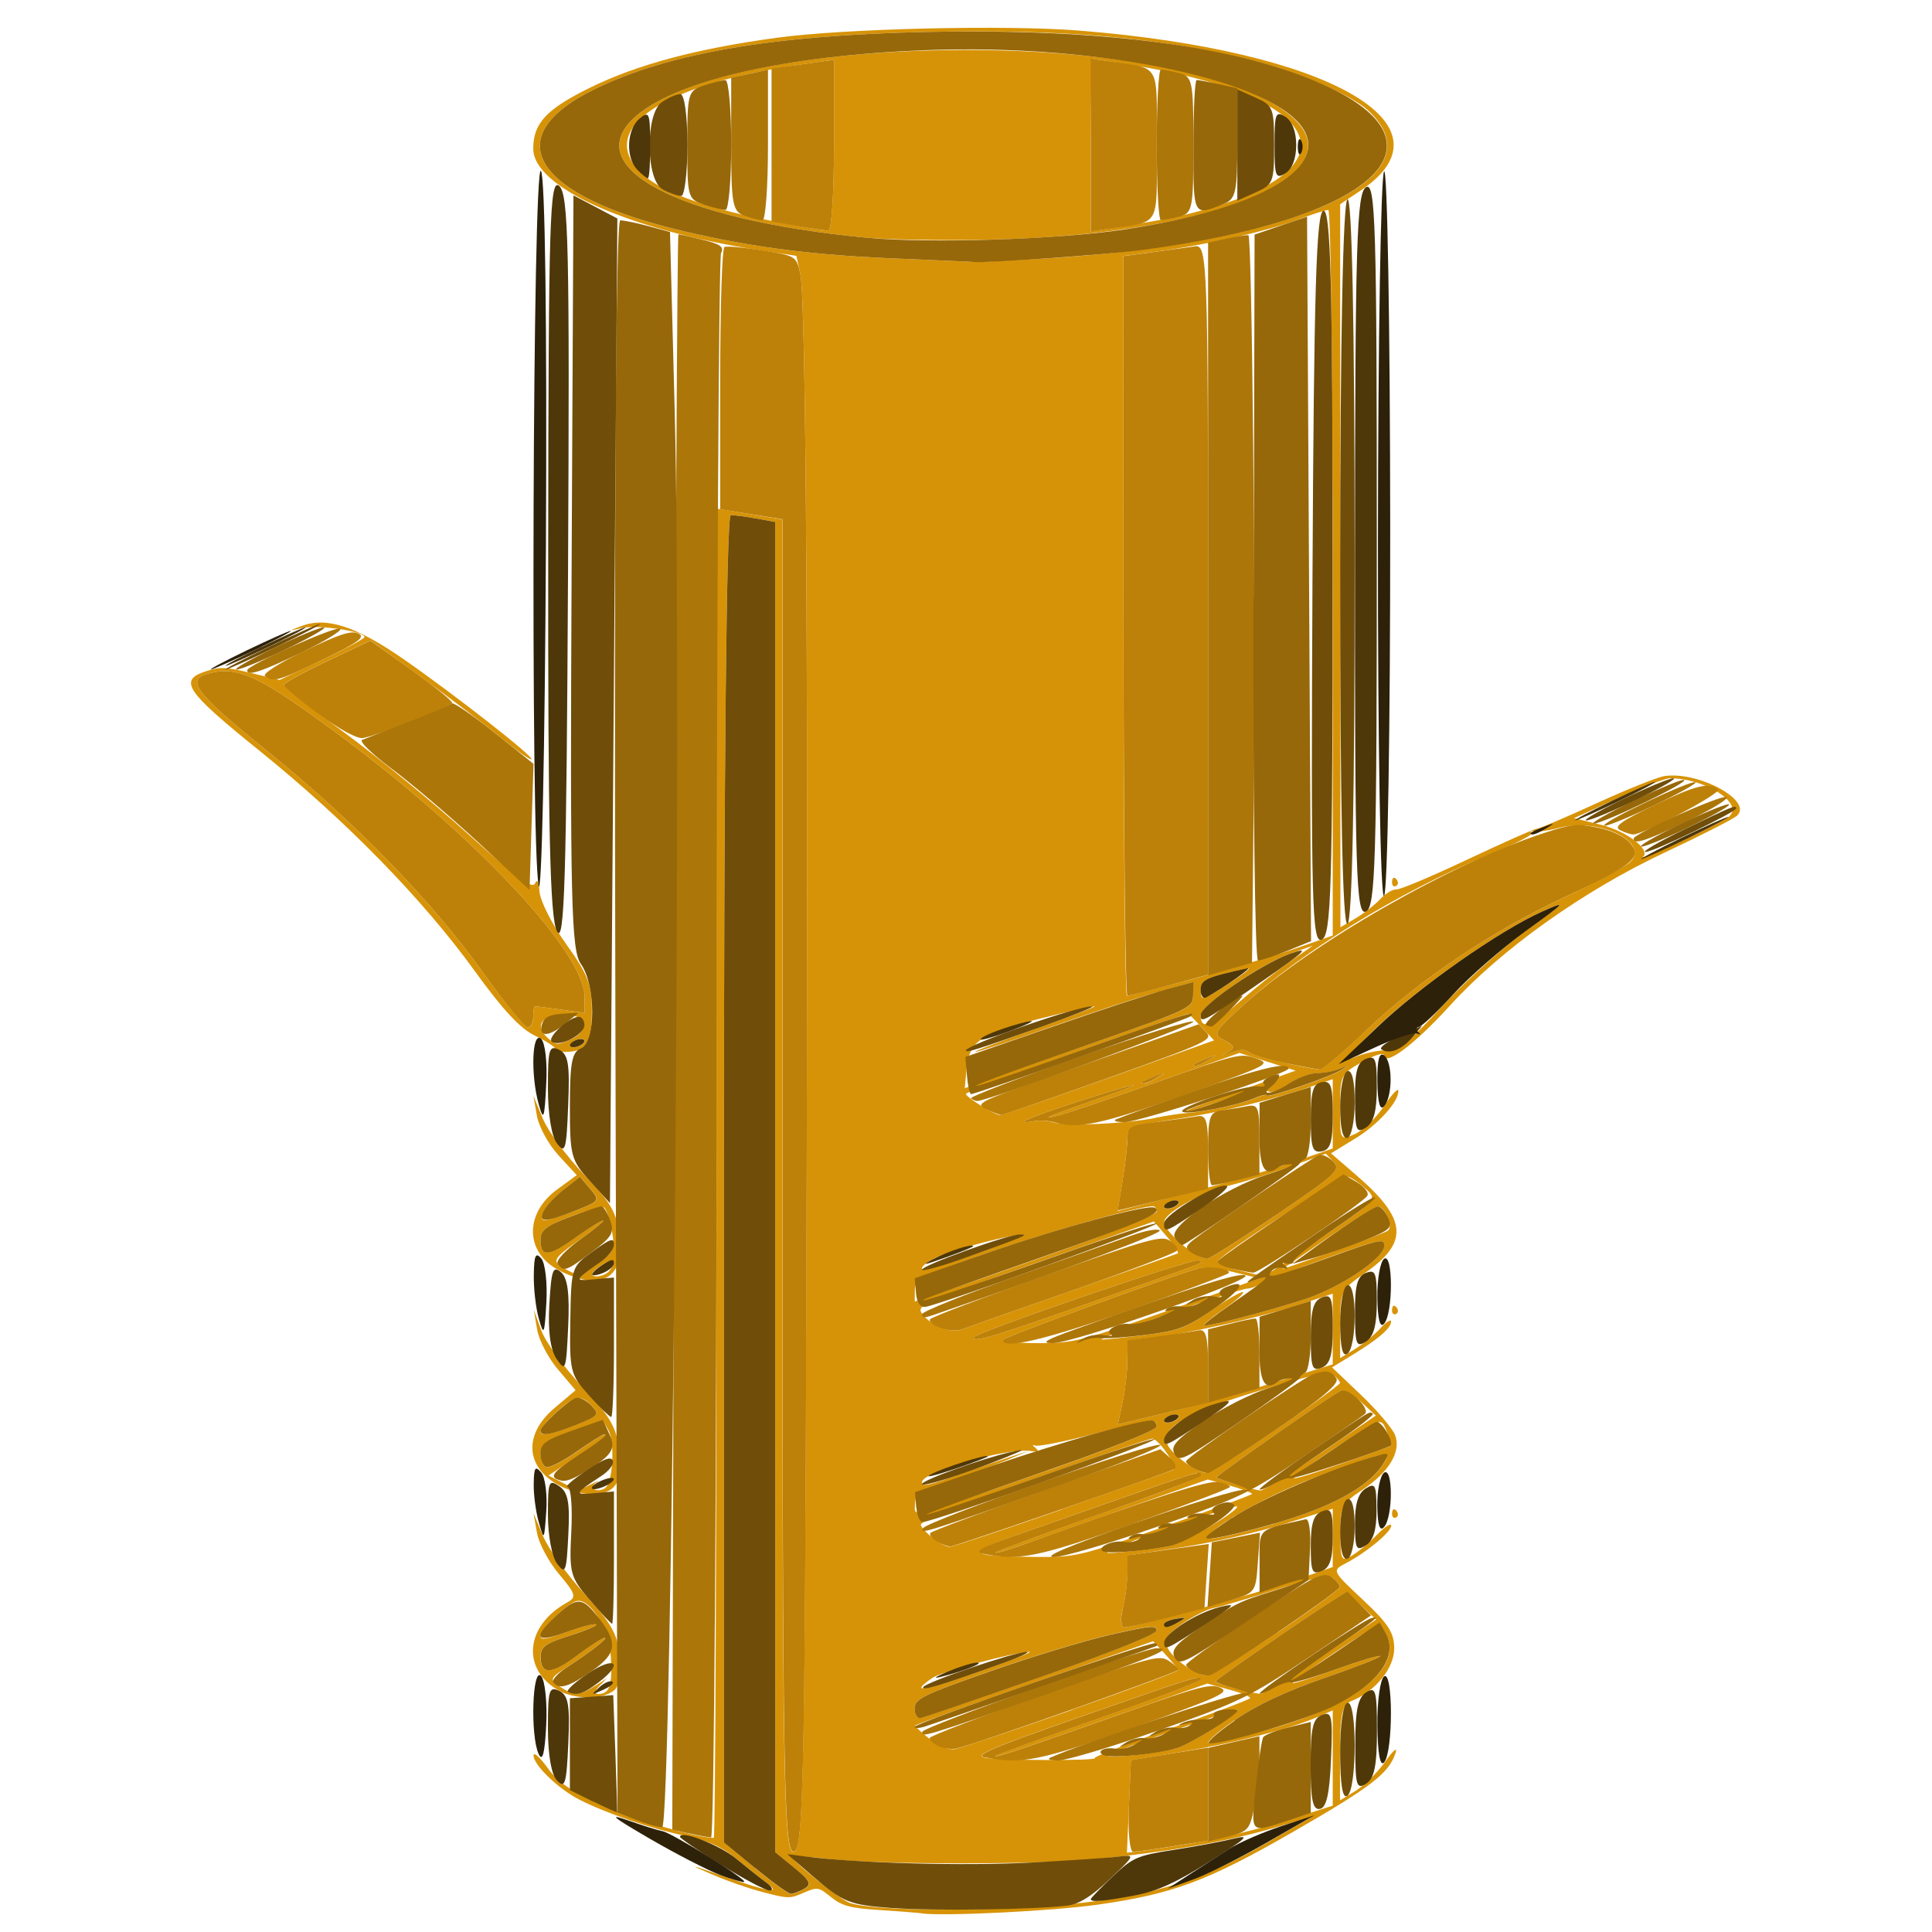 <?xml version="1.0" encoding="UTF-8" standalone="no"?>
<svg
   xmlns:dc="http://purl.org/dc/elements/1.1/"
   xmlns:cc="http://creativecommons.org/ns#"
   xmlns:rdf="http://www.w3.org/1999/02/22-rdf-syntax-ns#"
   xmlns:svg="http://www.w3.org/2000/svg"
   xmlns="http://www.w3.org/2000/svg"
   xmlns:sodipodi="http://sodipodi.sourceforge.net/DTD/sodipodi-0.dtd"
   xmlns:inkscape="http://www.inkscape.org/namespaces/inkscape"
   version="1.1"
   width="48"
   height="48"
   viewBox="0 0 13.547 13.547"
   id="svg4136"
   inkscape:version="0.92.4 (5da689c313, 2019-01-14)"
   sodipodi:docname="WallPlugS.svg">
  <defs
     id="defs4181" />
  <sodipodi:namedview
     pagecolor="#ffffff"
     bordercolor="#666666"
     borderopacity="1"
     objecttolerance="10"
     gridtolerance="10"
     guidetolerance="10"
     inkscape:pageopacity="0"
     inkscape:pageshadow="2"
     inkscape:window-width="1920"
     inkscape:window-height="1017"
     id="namedview4179"
     showgrid="false"
     units="px"
     inkscape:zoom="16.263456"
     inkscape:cx="17.732046"
     inkscape:cy="27.192048"
     inkscape:window-x="-8"
     inkscape:window-y="-8"
     inkscape:window-maximized="1"
     inkscape:current-layer="svg4136" />
  <!-- Working space 0 0 420 297 -->
  <g
     id="g866">
    <path
       style="fill:#d79307;stroke-width:0.036"
       d="m 6.465,13.416 c -0.042,-0.005 -0.183,-0.016 -0.311,-0.024 -0.19,-0.012 -0.252,-0.029 -0.326,-0.089 -0.089,-0.072 -0.096,-0.073 -0.193,-0.031 -0.096,0.042 -0.108,0.042 -0.28,-0.003 -0.099,-0.025 -0.265,-0.083 -0.37,-0.129 -0.165,-0.071 -0.153,-0.069 0.092,0.017 0.32,0.112 0.406,0.125 0.297,0.044 C 5.332,13.17 5.237,13.094 5.161,13.032 5.062,12.95 4.963,12.906 4.806,12.873 4.567,12.823 4.245,12.713 4.057,12.616 3.911,12.54 3.741,12.375 3.741,12.309 c 3.035e-4,-0.027 0.044,0.012 0.098,0.086 0.073,0.102 0.168,0.167 0.384,0.263 0.227,0.101 0.663,0.229 0.782,0.229 0.011,0 0.019,-2.097 0.019,-4.66 V 3.566 l 0.231,0.038 0.231,0.038 v 4.672 c 0,4.136 0.009,4.672 0.077,4.672 0.068,0 0.079,-0.439 0.09,-3.782 C 5.669,4.858 5.653,2.106 5.612,1.922 L 5.584,1.794 5.317,1.753 C 4.402,1.611 3.738,1.312 3.739,1.042 3.739,0.863 3.833,0.764 4.141,0.613 4.471,0.452 4.881,0.342 5.445,0.265 5.921,0.2 7.056,0.173 7.574,0.215 9.318,0.356 10.23,0.875 9.542,1.335 l -0.145,0.097 0.001,2.535 0.001,2.535 0.105,-0.062 c 0.058,-0.034 0.136,-0.095 0.174,-0.135 0.038,-0.041 0.089,-0.071 0.112,-0.068 0.024,0.003 0.247,-0.091 0.497,-0.209 0.25,-0.118 0.47,-0.216 0.489,-0.217 0.019,-0.001 0.208,-0.082 0.42,-0.179 0.212,-0.097 0.425,-0.182 0.473,-0.19 0.241,-0.037 0.629,0.175 0.509,0.279 -0.027,0.023 -0.25,0.137 -0.495,0.252 -0.578,0.271 -1.153,0.68 -1.513,1.075 -0.256,0.281 -0.463,0.435 -0.468,0.349 -0.001,-0.019 -0.071,0.004 -0.154,0.051 -0.145,0.081 -0.152,0.096 -0.152,0.317 0,0.231 4.115e-4,0.232 0.104,0.187 0.057,-0.025 0.148,-0.112 0.203,-0.194 0.055,-0.082 0.1,-0.132 0.102,-0.11 0.005,0.076 -0.147,0.243 -0.31,0.34 L 9.333,8.087 9.512,8.242 C 9.868,8.549 9.881,8.711 9.57,8.927 9.402,9.044 9.397,9.056 9.397,9.285 V 9.523 L 9.5,9.46 c 0.057,-0.035 0.137,-0.1 0.178,-0.145 0.041,-0.045 0.075,-0.067 0.076,-0.049 0.003,0.044 -0.087,0.122 -0.265,0.231 l -0.149,0.091 0.204,0.194 c 0.112,0.107 0.219,0.233 0.238,0.28 0.045,0.115 -0.042,0.261 -0.231,0.386 -0.142,0.094 -0.154,0.118 -0.153,0.305 0.002,0.189 0.007,0.2 0.083,0.154 0.045,-0.027 0.124,-0.093 0.177,-0.148 0.053,-0.054 0.097,-0.082 0.097,-0.061 0.001,0.043 -0.172,0.187 -0.316,0.262 -0.101,0.053 -0.101,0.053 0.118,0.258 0.179,0.168 0.219,0.231 0.219,0.341 2.572e-4,0.138 -0.132,0.301 -0.299,0.368 -0.066,0.026 -0.081,0.092 -0.081,0.365 v 0.332 l 0.11,-0.067 c 0.06,-0.037 0.154,-0.129 0.208,-0.206 0.054,-0.077 0.086,-0.104 0.072,-0.061 -0.047,0.145 -0.17,0.239 -0.721,0.556 -0.6,0.345 -0.84,0.434 -1.366,0.509 -0.316,0.045 -1.066,0.082 -1.235,0.062 z m 1.243,-0.088 c 0.46,-0.065 0.766,-0.17 1.16,-0.398 L 9.197,12.741 8.905,12.825 c -0.314,0.09 -0.735,0.163 -1.231,0.212 -0.384,0.038 -1.509,0.038 -1.846,-5.24e-4 -0.138,-0.016 -0.26,-0.024 -0.272,-0.019 -0.026,0.013 0.34,0.308 0.406,0.327 0.229,0.068 1.216,0.058 1.745,-0.017 z m -2.066,-0.084 c 0.051,-0.03 0.038,-0.057 -0.071,-0.146 L 5.436,12.989 V 8.324 3.66 l -0.132,-0.024 c -0.073,-0.013 -0.154,-0.024 -0.18,-0.024 -0.03,0 -0.048,1.784 -0.048,4.653 v 4.653 l 0.219,0.181 c 0.12,0.099 0.233,0.181 0.251,0.181 0.018,1.72e-4 0.061,-0.016 0.095,-0.036 z M 8.446,12.909 C 8.6,12.881 8.866,12.814 9.036,12.76 l 0.309,-0.099 v -0.334 -0.334 l -0.116,0.05 C 9.045,12.123 8.652,12.223 8.277,12.285 l -0.347,0.058 -0.014,0.324 -0.014,0.324 0.132,-0.016 c 0.073,-0.009 0.258,-0.038 0.412,-0.066 z M 7.677,12.327 c -0.013,-0.006 0.224,-0.099 0.526,-0.206 0.302,-0.107 0.555,-0.203 0.562,-0.213 0.007,-0.01 -0.058,-0.037 -0.144,-0.06 l -0.156,-0.043 -0.576,0.203 c -0.746,0.263 -0.911,0.318 -0.911,0.305 0,-0.006 0.324,-0.124 0.72,-0.262 0.396,-0.138 0.72,-0.262 0.72,-0.275 0,-0.032 -0.023,-0.025 -0.869,0.271 -0.606,0.212 -0.722,0.262 -0.643,0.278 0.101,0.02 0.81,0.022 0.77,0.002 z m 0.572,-0.069 c 0.105,-0.032 0.427,-0.235 0.427,-0.269 0,-0.014 -0.78,0.258 -0.9,0.314 -0.078,0.036 0.338,-0.004 0.473,-0.045 z M 7.517,11.988 c 0.412,-0.144 0.747,-0.269 0.745,-0.278 -0.002,-0.009 -0.043,-0.058 -0.09,-0.109 l -0.086,-0.093 -0.834,0.29 c -0.459,0.16 -0.835,0.296 -0.835,0.302 -6.738e-4,0.007 0.046,0.049 0.104,0.095 0.065,0.051 0.133,0.077 0.177,0.069 0.04,-0.007 0.409,-0.131 0.821,-0.275 z m 1.335,0.151 c 0.653,-0.175 0.999,-0.452 0.863,-0.689 -0.041,-0.073 -0.042,-0.072 -0.353,0.135 -0.171,0.114 -0.305,0.212 -0.297,0.216 0.008,0.005 0.144,-0.038 0.303,-0.096 0.159,-0.057 0.298,-0.099 0.31,-0.093 0.012,0.006 -0.16,0.074 -0.383,0.151 -0.278,0.096 -0.479,0.19 -0.639,0.3 -0.129,0.088 -0.208,0.16 -0.176,0.16 0.032,0 0.199,-0.038 0.371,-0.084 z M 7.304,11.756 c 0.508,-0.178 0.806,-0.298 0.806,-0.325 0,-0.038 -0.039,-0.034 -0.321,0.03 -0.177,0.04 -0.559,0.156 -0.849,0.258 -0.469,0.165 -0.527,0.194 -0.527,0.26 0,0.041 0.019,0.071 0.042,0.067 0.023,-0.004 0.405,-0.135 0.849,-0.29 z m 1.96,-0.139 0.385,-0.261 -0.103,-0.097 -0.103,-0.097 -0.091,0.057 c -0.195,0.122 -0.829,0.559 -0.829,0.571 0,0.014 0.261,0.086 0.32,0.087 0.02,5.41e-4 0.21,-0.117 0.422,-0.26 z m -2.239,0.047 c 0.124,-0.045 0.212,-0.081 0.194,-0.081 -0.099,0 -0.616,0.138 -0.679,0.181 -0.179,0.122 -0.07,0.1 0.485,-0.1 z m 1.934,-0.217 c 0.24,-0.162 0.437,-0.306 0.437,-0.32 -2.572e-4,-0.014 -0.021,-0.04 -0.046,-0.059 -0.036,-0.027 -0.118,-0.011 -0.402,0.079 -0.196,0.062 -0.393,0.12 -0.438,0.128 -0.045,0.008 -0.143,0.058 -0.219,0.11 -0.107,0.074 -0.13,0.112 -0.104,0.169 0.038,0.083 0.22,0.206 0.289,0.194 0.025,-0.004 0.242,-0.14 0.483,-0.303 z m -0.563,-0.163 c 0.253,-0.069 0.571,-0.164 0.705,-0.211 l 0.244,-0.085 V 10.784 10.579 l -0.337,0.106 c -0.185,0.058 -0.509,0.132 -0.719,0.164 l -0.382,0.058 -0.001,0.123 c -7.561e-4,0.068 -0.016,0.181 -0.034,0.252 -0.019,0.074 -0.012,0.129 0.015,0.129 0.026,0 0.255,-0.057 0.509,-0.126 z m -0.13,0.088 c 0.054,-0.031 0.051,-0.035 -0.019,-0.022 -0.046,0.009 -0.084,0.025 -0.084,0.037 0,0.032 0.03,0.027 0.104,-0.015 z m -0.1,-0.669 c 0.337,-0.118 0.613,-0.221 0.613,-0.228 0,-0.008 -0.07,-0.034 -0.155,-0.058 L 8.469,10.374 7.891,10.577 c -0.318,0.112 -0.653,0.23 -0.745,0.263 -0.092,0.033 -0.167,0.054 -0.167,0.047 0,-0.007 0.324,-0.127 0.72,-0.266 0.627,-0.22 0.799,-0.293 0.694,-0.293 -0.014,0 -0.2,0.061 -0.411,0.135 -0.212,0.074 -0.564,0.198 -0.782,0.275 -0.444,0.156 -0.436,0.176 0.079,0.179 0.265,0.002 0.293,-0.005 0.887,-0.213 z m 0.027,0.14 c 0.098,-0.018 0.483,-0.241 0.483,-0.28 0,-0.017 -0.743,0.237 -0.874,0.299 -0.068,0.032 -0.056,0.034 0.103,0.018 0.099,-0.01 0.229,-0.027 0.288,-0.037 z M 7.442,10.584 c 0.41,-0.143 0.764,-0.269 0.786,-0.278 0.032,-0.014 -0.081,-0.187 -0.143,-0.219 -0.009,-0.004 -0.382,0.121 -0.83,0.28 -0.56,0.197 -0.81,0.3 -0.798,0.328 0.022,0.052 0.155,0.151 0.203,0.151 0.021,-1.48e-4 0.373,-0.118 0.783,-0.261 z m 1.492,0.1 c 0.409,-0.118 0.672,-0.263 0.77,-0.426 0.056,-0.093 0.036,-0.089 -0.48,0.101 -0.407,0.149 -0.908,0.456 -0.695,0.425 0.068,-0.01 0.25,-0.055 0.406,-0.099 z M 7.333,10.316 c 0.479,-0.167 0.775,-0.287 0.776,-0.314 0.002,-0.059 -0.024,-0.056 -0.444,0.054 -0.203,0.053 -0.386,0.089 -0.407,0.08 -0.021,-0.009 -0.02,-0.001 0.003,0.017 0.028,0.023 0.019,0.03 -0.03,0.022 -0.165,-0.027 -0.766,0.145 -0.766,0.218 0,0.03 0.04,0.024 0.18,-0.026 0.099,-0.035 0.267,-0.093 0.373,-0.129 l 0.193,-0.064 -0.154,0.065 c -0.085,0.036 -0.264,0.1 -0.397,0.144 -0.206,0.067 -0.243,0.092 -0.244,0.161 -0.002,0.099 -0.065,0.115 0.918,-0.229 z M 9.261,10.189 9.647,9.926 9.543,9.829 C 9.486,9.776 9.422,9.742 9.4,9.753 9.295,9.809 8.513,10.356 8.529,10.362 c 0.106,0.039 0.28,0.089 0.31,0.089 0.02,0 0.21,-0.118 0.422,-0.263 z m 0.264,0.033 c 0.113,-0.041 0.213,-0.077 0.222,-0.08 0.009,-0.003 1.029e-4,-0.046 -0.019,-0.096 C 9.693,9.958 9.688,9.956 9.604,10 9.556,10.025 9.403,10.123 9.265,10.218 9.032,10.377 9.025,10.386 9.167,10.343 9.251,10.317 9.412,10.262 9.525,10.221 Z M 8.949,10.023 C 9.195,9.854 9.396,9.708 9.396,9.697 9.395,9.685 9.375,9.661 9.35,9.642 9.314,9.615 9.208,9.637 8.836,9.75 8.309,9.909 8.133,10.013 8.187,10.13 c 0.034,0.074 0.208,0.198 0.277,0.198 0.021,0 0.239,-0.138 0.485,-0.306 z M 8.921,9.698 9.345,9.567 V 9.319 9.071 l -0.235,0.077 c -0.273,0.09 -0.798,0.207 -1.038,0.232 -0.165,0.017 -0.167,0.019 -0.167,0.159 0,0.078 -0.015,0.211 -0.034,0.296 L 7.838,9.988 8.167,9.909 C 8.348,9.866 8.687,9.771 8.921,9.698 Z M 8.265,9.932 c 0,-0.014 -0.023,-0.018 -0.051,-0.009 -0.028,0.008 -0.051,0.026 -0.051,0.04 0,0.014 0.023,0.018 0.051,0.009 0.028,-0.008 0.051,-0.026 0.051,-0.04 z M 8.187,9.191 8.832,8.964 8.65,8.92 C 8.546,8.894 8.44,8.883 8.401,8.894 8.165,8.963 7.031,9.378 7.031,9.396 c 0,0.012 0.115,0.022 0.255,0.022 0.241,0 0.292,-0.013 0.901,-0.227 z M 7.685,9.12 C 8.523,8.825 8.444,8.856 8.405,8.837 8.367,8.819 6.829,9.346 6.827,9.378 6.823,9.417 6.975,9.371 7.685,9.12 Z m 0.348,0.24 C 8.26,9.333 8.315,9.312 8.493,9.189 8.604,9.112 8.704,9.054 8.716,9.06 c 0.012,0.006 -0.051,0.061 -0.14,0.123 -0.089,0.062 -0.148,0.112 -0.132,0.112 0.064,0 0.525,-0.122 0.725,-0.192 0.246,-0.086 0.536,-0.284 0.536,-0.367 0,-0.054 -0.03,-0.047 -0.399,0.084 -0.219,0.078 -0.426,0.159 -0.459,0.179 -0.033,0.02 -0.08,0.037 -0.104,0.037 -0.024,0 -0.274,0.08 -0.556,0.178 C 7.906,9.313 7.698,9.393 7.726,9.393 7.754,9.393 7.892,9.378 8.033,9.361 Z M 7.519,9.049 C 7.915,8.911 8.248,8.794 8.258,8.789 c 0.01,-0.005 -0.023,-0.057 -0.074,-0.116 L 8.091,8.565 7.255,8.859 C 6.445,9.143 6.421,9.154 6.47,9.217 c 0.063,0.081 0.198,0.133 0.273,0.105 0.031,-0.012 0.38,-0.134 0.776,-0.273 z M 7.429,8.773 C 7.804,8.641 8.111,8.516 8.111,8.495 c 0,-0.02 -0.012,-0.037 -0.027,-0.037 -0.1,0 -0.742,0.181 -1.164,0.329 C 6.459,8.948 6.416,8.97 6.415,9.044 l -0.001,0.082 0.167,-0.056 c 0.092,-0.031 0.474,-0.164 0.849,-0.297 z M 9.262,8.681 C 9.656,8.412 9.657,8.41 9.579,8.338 9.536,8.298 9.48,8.259 9.456,8.252 9.418,8.241 8.599,8.767 8.54,8.841 c -0.012,0.015 0.055,0.045 0.148,0.067 0.093,0.022 0.171,0.041 0.174,0.042 0.003,8.659e-4 0.183,-0.12 0.401,-0.268 z M 7.162,8.661 c -0.031,-0.015 -0.457,0.094 -0.582,0.149 -0.064,0.028 -0.116,0.066 -0.116,0.084 0,0.018 0.158,-0.024 0.358,-0.095 C 7.02,8.728 7.173,8.666 7.162,8.661 Z m 2.571,-0.033 c 0.037,-0.029 -0.023,-0.17 -0.071,-0.169 -0.019,4.895e-4 -0.178,0.1 -0.353,0.221 L 8.99,8.9 9.347,8.776 C 9.543,8.708 9.717,8.641 9.734,8.628 Z M 8.952,8.517 C 9.363,8.238 9.402,8.201 9.352,8.148 l -0.056,-0.059 -0.24,0.088 c -0.132,0.048 -0.325,0.108 -0.429,0.134 -0.205,0.05 -0.464,0.194 -0.464,0.258 0,0.066 0.225,0.259 0.302,0.258 0.018,-2.209e-4 0.237,-0.14 0.488,-0.31 z M 9.06,8.151 9.345,8.053 9.345,7.81 9.345,7.567 9.229,7.607 C 8.938,7.708 8.58,7.795 8.257,7.845 7.908,7.898 7.905,7.9 7.905,7.988 7.904,8.037 7.889,8.17 7.871,8.284 L 7.837,8.492 8.306,8.371 C 8.564,8.304 8.903,8.205 9.06,8.151 Z M 8.265,8.431 c 0,-0.014 -0.023,-0.018 -0.051,-0.009 -0.028,0.008 -0.051,0.026 -0.051,0.04 0,0.014 0.023,0.018 0.051,0.009 0.028,-0.008 0.051,-0.026 0.051,-0.04 z M 8.1,7.838 c 0.077,-0.015 0.174,-0.03 0.217,-0.033 0.136,-0.009 0.383,-0.062 0.476,-0.102 0.05,-0.021 0.09,-0.031 0.09,-0.021 0,0.023 0.45,-0.131 0.527,-0.181 0.05,-0.032 0.047,-0.033 -0.013,-0.007 -0.04,0.017 -0.112,0.031 -0.161,0.031 -0.049,0 -0.14,0.034 -0.202,0.076 -0.08,0.054 -0.125,0.067 -0.153,0.045 -0.029,-0.023 -0.092,-0.011 -0.237,0.043 -0.199,0.074 -0.379,0.129 -0.321,0.097 0.017,-0.009 0.196,-0.076 0.397,-0.148 L 9.085,7.507 8.888,7.445 8.691,7.383 8.105,7.59 C 7.783,7.704 7.473,7.809 7.416,7.823 7.271,7.86 7.372,7.818 7.686,7.71 8.092,7.571 8.011,7.578 7.571,7.72 7.213,7.836 7.088,7.891 7.254,7.861 c 0.038,-0.007 0.102,-0.002 0.141,0.011 0.084,0.027 0.503,0.007 0.705,-0.033 z M 7.779,7.557 8.513,7.295 8.429,7.206 C 8.383,7.158 8.341,7.114 8.335,7.11 8.318,7.096 6.773,7.65 6.773,7.67 c 0,0.024 0.203,0.149 0.242,0.149 0.016,0 0.359,-0.118 0.763,-0.262 z m 0.009,-0.287 C 8.343,7.076 8.365,7.065 8.366,6.977 l 0.001,-0.092 -0.265,0.075 C 7.957,7.001 7.621,7.112 7.357,7.205 7.092,7.299 6.859,7.376 6.839,7.376 c -0.02,0 0.167,-0.072 0.417,-0.16 0.25,-0.088 0.437,-0.16 0.417,-0.16 -0.02,0 -0.197,0.04 -0.394,0.09 C 6.873,7.248 6.796,7.302 6.777,7.497 l -0.012,0.133 0.223,-0.079 C 7.11,7.506 7.47,7.38 7.788,7.27 Z m 0.329,0.285 c 0.064,-0.039 0.062,-0.04 -0.019,-0.009 -0.086,0.032 -0.113,0.052 -0.071,0.052 0.011,0 0.051,-0.019 0.09,-0.043 z M 9.583,7.222 C 9.949,6.873 10.458,6.531 10.965,6.294 11.181,6.192 11.389,6.081 11.427,6.047 11.579,5.91 11.213,5.73 10.931,5.805 c -0.066,0.018 -0.144,0.029 -0.172,0.025 -0.028,-0.004 -0.036,1.723e-4 -0.017,0.009 0.019,0.009 -0.124,0.082 -0.318,0.162 C 9.815,6.251 9.131,6.671 8.718,7.048 8.508,7.239 8.502,7.251 8.586,7.295 c 0.071,0.038 0.076,0.054 0.025,0.081 -0.053,0.029 -0.05,0.029 0.022,0.003 0.064,-0.023 0.095,-0.024 0.122,-0.002 0.035,0.027 0.418,0.12 0.499,0.121 0.021,2.976e-4 0.169,-0.124 0.328,-0.276 z M 8.477,7.431 c 0.064,-0.039 0.062,-0.04 -0.019,-0.009 -0.05,0.019 -0.09,0.038 -0.09,0.043 0,0.02 0.042,0.007 0.109,-0.034 z m 1.244,-0.068 c 0.089,0 0.159,-0.055 0.395,-0.311 0.158,-0.171 0.422,-0.409 0.587,-0.529 C 10.984,6.32 10.991,6.311 10.812,6.392 10.512,6.527 9.951,6.92 9.654,7.204 9.454,7.395 9.414,7.449 9.499,7.413 9.562,7.386 9.662,7.364 9.722,7.364 Z M 9.045,6.743 9.205,6.631 9.041,6.689 C 8.837,6.762 8.419,7.051 8.419,7.12 8.419,7.224 8.493,7.199 8.686,7.029 8.795,6.933 8.956,6.804 9.045,6.743 Z M 8.649,6.875 c 0.081,-0.053 0.126,-0.091 0.1,-0.085 -0.296,0.065 -0.329,0.081 -0.329,0.153 0,0.08 0.006,0.078 0.229,-0.068 z m -0.258,-0.018 C 8.647,6.787 8.966,6.692 9.101,6.645 L 9.345,6.56 V 4.016 c 0,-1.399 -0.014,-2.544 -0.031,-2.544 -0.017,0 -0.116,0.031 -0.219,0.07 -0.214,0.08 -0.646,0.177 -0.986,0.222 l -0.232,0.031 9.052e-4,2.594 c 5.144e-4,1.427 0.011,2.594 0.024,2.594 0.013,1.3e-5 0.233,-0.057 0.489,-0.126 z M 12.125,5.724 c 0.105,-0.091 -0.169,-0.267 -0.416,-0.267 -0.032,0 -0.196,0.063 -0.365,0.14 l -0.307,0.14 0.187,0.046 c 0.184,0.045 0.354,0.176 0.296,0.227 -0.016,0.014 0.104,-0.036 0.266,-0.11 0.162,-0.074 0.315,-0.154 0.341,-0.176 z M 7.289,1.815 C 9.088,1.71 10.114,1.245 9.589,0.771 9.472,0.665 9.104,0.505 8.805,0.43 8.146,0.264 7.475,0.204 6.502,0.224 5.422,0.246 4.683,0.373 4.168,0.626 3.481,0.962 3.739,1.373 4.793,1.621 5.289,1.737 5.714,1.791 6.334,1.815 6.59,1.826 6.811,1.835 6.826,1.837 6.841,1.839 7.049,1.829 7.289,1.815 Z M 6.079,1.667 C 4.732,1.539 4.033,1.162 4.474,0.802 5.158,0.243 7.966,0.189 8.909,0.716 9.689,1.152 8.654,1.65 6.904,1.681 6.592,1.687 6.22,1.68 6.079,1.667 Z M 5.848,1.019 V 0.419 L 5.623,0.451 c -0.992,0.143 -1.451,0.457 -1.121,0.767 0.107,0.1 0.306,0.186 0.625,0.268 0.172,0.045 0.601,0.127 0.682,0.131 0.021,0.001 0.039,-0.268 0.039,-0.598 z m 2.302,0.522 C 8.298,1.514 8.532,1.45 8.67,1.398 9.488,1.089 9.163,0.659 7.961,0.46 7.808,0.435 7.675,0.414 7.665,0.414 c -0.01,0 -0.018,0.272 -0.018,0.604 v 0.604 l 0.116,-0.017 c 0.064,-0.009 0.237,-0.039 0.386,-0.065 z M 3.93,11.86 c -0.277,-0.146 -0.252,-0.46 0.049,-0.625 0.065,-0.035 0.057,-0.06 -0.058,-0.196 -0.073,-0.086 -0.143,-0.217 -0.156,-0.292 l -0.024,-0.136 0.067,0.16 c 0.037,0.088 0.168,0.271 0.292,0.406 0.186,0.203 0.229,0.279 0.246,0.434 0.012,0.112 -0.003,0.209 -0.038,0.24 -0.071,0.064 -0.265,0.068 -0.378,0.009 z m 0.241,-0.037 0.085,-0.055 -0.055,0.055 c -0.031,0.032 -0.034,0.055 -0.007,0.055 0.081,0 0.101,-0.059 0.089,-0.261 -0.012,-0.196 -0.149,-0.417 -0.242,-0.39 -0.068,0.02 -0.251,0.199 -0.251,0.244 0,0.031 0.039,0.025 0.181,-0.027 0.1,-0.036 0.193,-0.061 0.207,-0.054 0.014,0.007 -0.068,0.042 -0.181,0.078 -0.175,0.055 -0.207,0.079 -0.207,0.15 0,0.128 0.075,0.124 0.257,-0.011 0.091,-0.068 0.177,-0.123 0.191,-0.123 0.03,0 -0.098,0.1 -0.272,0.212 -0.109,0.07 -0.112,0.081 -0.042,0.129 0.098,0.067 0.141,0.066 0.247,-0.003 z m 5.59,-1.214 c 0.002,-0.029 0.015,-0.034 0.031,-0.015 0.015,0.018 0.013,0.039 -0.004,0.047 -0.017,0.008 -0.029,-0.006 -0.027,-0.032 z M 3.942,10.426 C 3.686,10.303 3.662,10.065 3.887,9.874 L 4.036,9.748 3.912,9.602 C 3.844,9.522 3.778,9.396 3.766,9.321 l -0.023,-0.136 0.053,0.145 c 0.029,0.08 0.158,0.257 0.287,0.394 0.197,0.21 0.238,0.28 0.26,0.448 0.029,0.218 -0.027,0.305 -0.194,0.305 -0.056,0 -0.148,-0.023 -0.206,-0.05 z M 4.181,10.395 c -0.025,0.018 -0.03,0.04 -0.01,0.05 0.02,0.009 0.053,0.004 0.074,-0.012 0.053,-0.041 0.068,-0.324 0.02,-0.407 L 4.226,9.958 4.008,10.034 c -0.181,0.064 -0.218,0.091 -0.218,0.159 0,0.045 0.018,0.088 0.041,0.095 0.022,0.007 0.119,-0.043 0.214,-0.109 0.095,-0.067 0.182,-0.121 0.194,-0.121 0.029,0 -0.028,0.045 -0.223,0.175 l -0.17,0.113 0.105,0.054 c 0.101,0.052 0.108,0.052 0.191,0.009 0.048,-0.025 0.066,-0.03 0.041,-0.012 z M 4.041,9.99 C 4.198,9.927 4.206,9.917 4.147,9.855 4.071,9.775 4.027,9.785 3.892,9.911 3.718,10.074 3.767,10.099 4.041,9.99 Z M 9.761,9.182 c 0.002,-0.029 0.015,-0.034 0.031,-0.015 0.015,0.018 0.013,0.039 -0.004,0.047 -0.017,0.008 -0.029,-0.006 -0.027,-0.032 z M 3.921,8.908 C 3.68,8.784 3.675,8.507 3.91,8.338 L 4.044,8.24 3.918,8.103 C 3.848,8.028 3.779,7.902 3.765,7.825 L 3.74,7.684 3.806,7.843 c 0.036,0.088 0.167,0.265 0.29,0.394 0.191,0.199 0.228,0.264 0.248,0.433 C 4.38,8.966 4.214,9.059 3.921,8.908 Z M 4.29,8.625 C 4.275,8.545 4.25,8.473 4.234,8.466 4.219,8.459 4.113,8.488 3.998,8.531 3.832,8.595 3.79,8.626 3.79,8.69 c 0,0.125 0.054,0.122 0.241,-0.01 0.095,-0.068 0.185,-0.123 0.199,-0.123 0.014,0 -0.056,0.058 -0.156,0.129 -0.207,0.147 -0.212,0.158 -0.096,0.22 0.082,0.043 0.091,0.041 0.212,-0.044 C 4.301,8.783 4.314,8.753 4.29,8.625 Z m -0.017,0.286 c 0.056,-0.07 0.033,-0.094 -0.044,-0.046 -0.042,0.026 -0.076,0.056 -0.077,0.066 -0.003,0.034 0.09,0.019 0.121,-0.02 z M 4.039,8.488 C 4.206,8.421 4.209,8.417 4.139,8.336 L 4.068,8.252 3.959,8.337 C 3.834,8.434 3.758,8.557 3.823,8.556 3.847,8.556 3.944,8.525 4.039,8.488 Z M 3.893,7.353 C 3.893,7.341 3.828,7.299 3.749,7.261 3.648,7.212 3.525,7.08 3.33,6.81 2.963,6.303 2.428,5.755 1.817,5.262 1.294,4.84 1.247,4.768 1.453,4.704 1.544,4.675 1.585,4.677 1.76,4.719 L 1.961,4.768 2.258,4.628 C 2.422,4.55 2.556,4.478 2.556,4.467 c 0,-0.041 -0.328,-0.088 -0.436,-0.064 -0.1,0.023 -0.1,0.022 -0.007,-0.013 0.175,-0.067 0.382,-1.23e-4 0.717,0.232 0.361,0.251 0.922,0.69 0.896,0.702 C 3.715,5.329 3.616,5.258 3.505,5.167 3.394,5.076 3.145,4.887 2.951,4.746 L 2.599,4.491 2.295,4.635 C 2.127,4.714 1.99,4.79 1.99,4.802 c 0,0.013 0.19,0.163 0.422,0.333 0.232,0.17 0.624,0.491 0.87,0.713 0.352,0.317 0.453,0.391 0.471,0.344 0.013,-0.032 0.026,-0.006 0.03,0.059 0.004,0.065 0.088,0.231 0.187,0.369 0.154,0.214 0.18,0.283 0.18,0.474 0,0.221 -0.041,0.282 -0.19,0.282 -0.037,0 -0.067,-0.01 -0.067,-0.023 z M 4.099,7.299 c 0,-0.014 -0.023,-0.018 -0.051,-0.009 -0.028,0.008 -0.051,0.026 -0.051,0.04 0,0.014 0.023,0.018 0.051,0.009 0.028,-0.008 0.051,-0.026 0.051,-0.04 z M 4.088,7.181 C 4.076,7.132 4.044,7.118 3.944,7.118 c -0.149,0 -0.197,0.076 -0.102,0.161 0.057,0.051 0.063,0.051 0.16,0.009 0.062,-0.027 0.095,-0.068 0.086,-0.107 z M 3.739,7.13 c 0,-0.041 0.006,-0.074 0.013,-0.074 0.007,0 0.088,0.01 0.18,0.023 l 0.167,0.023 V 6.989 C 4.099,6.68 3.337,5.866 2.387,5.16 1.815,4.735 1.67,4.667 1.459,4.723 1.299,4.766 1.371,4.861 1.871,5.264 2.485,5.76 3.023,6.312 3.386,6.818 c 0.152,0.212 0.293,0.385 0.315,0.386 0.021,1.178e-4 0.039,-0.033 0.039,-0.074 z M 9.761,6.181 c 0.002,-0.029 0.015,-0.034 0.031,-0.015 0.015,0.018 0.013,0.039 -0.004,0.047 -0.017,0.008 -0.029,-0.006 -0.027,-0.032 z"
       id="path880"
       inkscape:connector-curvature="0" />
    <path
       style="fill:#bd8109;stroke-width:0.036"
       d="M 5.487,8.313 V 3.641 L 5.269,3.606 5.05,3.571 V 2.659 c 0,-0.502 0.013,-0.919 0.03,-0.927 0.016,-0.008 0.136,0.003 0.267,0.024 0.234,0.038 0.237,0.04 0.265,0.166 0.041,0.184 0.057,2.939 0.042,7.28 -0.011,3.343 -0.022,3.782 -0.09,3.782 -0.068,0 -0.077,-0.536 -0.077,-4.672 z m 2.429,4.351 0.014,-0.322 0.27,-0.044 0.27,-0.044 v 0.326 0.326 l -0.241,0.039 c -0.132,0.022 -0.26,0.039 -0.284,0.039 -0.024,0 -0.037,-0.145 -0.029,-0.322 z M 6.908,12.324 c -0.079,-0.015 0.041,-0.066 0.643,-0.277 0.846,-0.296 0.869,-0.303 0.869,-0.271 0,0.013 -0.324,0.137 -0.72,0.275 -0.396,0.138 -0.72,0.256 -0.72,0.262 0,0.013 0.165,-0.042 0.919,-0.308 0.512,-0.181 0.594,-0.202 0.66,-0.17 0.066,0.031 -0.008,0.065 -0.594,0.273 -0.674,0.239 -0.797,0.264 -1.056,0.215 z m -0.329,-0.081 c -0.035,-0.017 -0.062,-0.042 -0.061,-0.056 0.001,-0.014 0.363,-0.152 0.804,-0.307 0.752,-0.263 0.807,-0.278 0.872,-0.235 0.039,0.025 0.07,0.054 0.07,0.063 0,0.018 -1.452,0.533 -1.56,0.553 -0.035,0.006 -0.091,-0.002 -0.126,-0.018 z M 7.872,11.281 c 0.018,-0.071 0.033,-0.185 0.033,-0.252 l 5.452e-4,-0.123 0.285,-0.04 0.285,-0.04 -0.015,0.225 -0.015,0.225 -0.257,0.067 c -0.141,0.037 -0.278,0.067 -0.303,0.068 -0.025,3.18e-4 -0.031,-0.058 -0.013,-0.129 z M 6.904,10.896 c -0.086,-0.016 -0.044,-0.039 0.296,-0.158 1.306,-0.459 1.22,-0.431 1.22,-0.39 0,0.011 -0.324,0.134 -0.72,0.273 -0.396,0.139 -0.72,0.259 -0.72,0.266 0,0.007 0.075,-0.014 0.167,-0.047 0.976,-0.35 1.323,-0.461 1.396,-0.448 0.045,0.008 0.082,0.023 0.082,0.034 0,0.01 -0.304,0.125 -0.675,0.256 -0.675,0.237 -0.795,0.262 -1.046,0.215 z m -0.335,-0.088 c -0.034,-0.02 -0.055,-0.046 -0.045,-0.059 0.01,-0.013 0.376,-0.15 0.815,-0.305 l 0.797,-0.282 0.069,0.061 c 0.038,0.033 0.049,0.069 0.026,0.08 -0.098,0.044 -1.537,0.541 -1.567,0.541 -0.018,1.48e-4 -0.06,-0.016 -0.095,-0.036 z M 7.871,9.835 c 0.018,-0.084 0.034,-0.217 0.034,-0.295 V 9.399 l 0.219,-0.029 c 0.12,-0.016 0.248,-0.035 0.283,-0.042 0.049,-0.01 0.064,0.049 0.064,0.247 V 9.835 L 8.154,9.912 7.838,9.988 Z M 7.031,9.396 c 0,-0.018 1.131,-0.432 1.368,-0.501 0.074,-0.022 0.238,0.003 0.216,0.032 C 8.606,8.938 8.299,9.053 7.932,9.183 7.335,9.393 7.031,9.465 7.031,9.396 Z m -0.204,-0.018 C 6.829,9.346 8.367,8.819 8.405,8.837 8.444,8.856 8.523,8.825 7.685,9.12 6.975,9.371 6.823,9.417 6.827,9.378 Z M 6.595,9.311 C 6.544,9.293 6.511,9.266 6.522,9.25 6.533,9.235 6.901,9.095 7.339,8.94 8.056,8.686 8.143,8.662 8.202,8.699 c 0.036,0.023 0.059,0.054 0.051,0.07 -0.008,0.016 -0.338,0.142 -0.734,0.28 -0.396,0.138 -0.745,0.261 -0.776,0.273 -0.033,0.013 -0.094,0.008 -0.149,-0.011 z M 7.871,8.282 c 0.018,-0.113 0.034,-0.246 0.034,-0.297 3.086e-4,-0.086 0.013,-0.093 0.209,-0.118 0.115,-0.015 0.242,-0.033 0.283,-0.04 0.061,-0.011 0.074,0.031 0.074,0.247 V 8.335 L 8.154,8.411 7.837,8.488 Z M 7.395,7.87 C 7.355,7.858 7.292,7.854 7.254,7.861 7.088,7.891 7.213,7.836 7.571,7.72 8.011,7.578 8.092,7.571 7.686,7.71 7.372,7.818 7.271,7.86 7.416,7.823 7.473,7.809 7.784,7.704 8.108,7.589 8.674,7.389 8.702,7.383 8.807,7.421 8.915,7.46 8.905,7.465 8.307,7.677 7.721,7.884 7.557,7.919 7.395,7.87 Z M 6.915,7.778 C 6.834,7.739 6.863,7.725 7.354,7.552 7.643,7.451 7.998,7.326 8.142,7.275 l 0.263,-0.093 0.053,0.056 c 0.05,0.052 0.004,0.074 -0.68,0.318 -0.404,0.144 -0.744,0.262 -0.756,0.262 -0.012,0 -0.061,-0.019 -0.108,-0.041 z M 8.008,7.588 c 0,-0.005 0.041,-0.024 0.09,-0.043 0.082,-0.031 0.083,-0.03 0.019,0.009 -0.067,0.041 -0.109,0.054 -0.109,0.034 z M 9.004,7.452 C 8.888,7.427 8.776,7.393 8.755,7.377 8.728,7.356 8.697,7.357 8.633,7.38 8.562,7.406 8.558,7.405 8.611,7.376 8.662,7.349 8.658,7.333 8.586,7.295 8.502,7.251 8.508,7.239 8.718,7.048 9.189,6.619 10.179,6.052 10.824,5.842 c 0.2,-0.065 0.23,-0.068 0.378,-0.039 0.096,0.019 0.188,0.062 0.227,0.107 0.09,0.102 0.027,0.153 -0.465,0.384 C 10.458,6.531 9.949,6.873 9.583,7.222 9.423,7.375 9.276,7.499 9.255,7.499 9.234,7.498 9.121,7.477 9.004,7.452 Z m -0.636,0.013 c 0,-0.005 0.041,-0.024 0.09,-0.043 0.082,-0.031 0.083,-0.03 0.019,0.009 -0.067,0.041 -0.109,0.054 -0.109,0.034 z M 3.386,6.818 C 3.023,6.312 2.485,5.76 1.871,5.264 1.371,4.861 1.299,4.766 1.459,4.723 1.67,4.667 1.815,4.735 2.387,5.16 3.337,5.866 4.099,6.68 4.099,6.989 V 7.102 L 3.932,7.079 c -0.092,-0.013 -0.173,-0.023 -0.18,-0.023 -0.007,0 -0.013,0.033 -0.013,0.074 0,0.041 -0.017,0.074 -0.039,0.074 C 3.679,7.204 3.537,7.03 3.386,6.818 Z M 7.878,4.389 7.877,1.796 8.084,1.768 C 8.198,1.752 8.331,1.734 8.381,1.727 8.466,1.715 8.471,1.848 8.471,4.274 v 2.56 l -0.27,0.074 c -0.149,0.041 -0.282,0.074 -0.296,0.074 -0.014,1.23e-4 -0.026,-1.167 -0.027,-2.593 z m 3.483,1.432 c -0.049,-0.023 0.002,-0.061 0.232,-0.172 0.294,-0.142 0.389,-0.166 0.455,-0.115 0.031,0.024 -0.52,0.317 -0.596,0.317 -0.016,0 -0.058,-0.013 -0.092,-0.03 z M 2.234,5.006 C 2.1,4.908 1.99,4.816 1.99,4.803 c 0,-0.013 0.137,-0.088 0.304,-0.167 l 0.304,-0.144 0.288,0.206 C 3.043,4.811 3.172,4.914 3.17,4.928 3.167,4.954 2.659,5.154 2.545,5.175 2.505,5.182 2.38,5.114 2.234,5.006 Z M 1.858,4.741 C 1.838,4.725 1.959,4.648 2.137,4.563 2.385,4.444 2.464,4.419 2.514,4.443 2.564,4.467 2.513,4.504 2.272,4.621 1.954,4.775 1.916,4.786 1.858,4.741 Z M 5.59,1.585 5.41,1.553 V 1.017 0.481 L 5.629,0.45 5.848,0.419 V 1.019 c 0,0.33 -0.017,0.599 -0.039,0.598 C 5.788,1.616 5.689,1.602 5.59,1.585 Z M 7.648,1.017 V 0.411 l 0.116,0.017 c 0.382,0.057 0.347,-0.001 0.347,0.589 0,0.59 0.034,0.532 -0.347,0.589 l -0.116,0.017 z"
       id="path878"
       inkscape:connector-curvature="0" />
    <path
       style="fill:#ac7609;stroke-width:0.036"
       d="m 8.471,12.584 v -0.328 l 0.18,-0.041 0.18,-0.041 v 0.143 c 0,0.079 -0.015,0.229 -0.033,0.333 -0.031,0.176 -0.044,0.192 -0.18,0.226 l -0.147,0.036 z m -3.64,0.272 -0.117,-0.027 0.014,-5.593 c 0.008,-3.076 0.021,-5.593 0.029,-5.593 0.008,-1.8e-6 0.086,0.017 0.172,0.039 0.123,0.03 0.15,0.05 0.127,0.092 -0.016,0.029 -0.03,2.542 -0.031,5.583 -3.863e-4,3.041 -0.018,5.528 -0.039,5.527 -0.021,-9.15e-4 -0.091,-0.014 -0.155,-0.029 z m 2.537,-0.533 c 0.224,-0.101 1.302,-0.459 1.362,-0.452 0.042,0.005 0.012,-0.008 -0.065,-0.03 -0.078,-0.021 -0.141,-0.045 -0.141,-0.052 0,-0.012 0.635,-0.45 0.83,-0.572 l 0.092,-0.058 0.084,0.084 0.084,0.084 -0.44,0.296 c -0.41,0.276 -0.482,0.311 -1.046,0.509 -0.333,0.117 -0.651,0.212 -0.707,0.212 -0.062,0 -0.082,-0.009 -0.052,-0.022 z m -0.901,-0.18 c 0.002,-0.033 1.551,-0.586 1.643,-0.586 0.127,0 0.001,0.053 -0.729,0.308 -0.921,0.321 -0.916,0.319 -0.914,0.278 z m 1.912,-0.418 c -0.034,-0.016 -0.062,-0.039 -0.062,-0.051 0,-0.029 0.8,-0.569 0.902,-0.61 0.069,-0.027 0.09,-0.027 0.129,0.003 0.026,0.019 0.047,0.046 0.047,0.06 6.018e-4,0.029 -0.857,0.612 -0.914,0.621 -0.022,0.004 -0.068,-0.007 -0.103,-0.023 z m 0.103,-0.683 0.015,-0.227 0.169,-0.034 0.169,-0.034 -0.015,0.209 C 8.805,11.164 8.803,11.167 8.636,11.218 l -0.169,0.051 z M 7.958,10.679 c 0.376,-0.132 0.72,-0.236 0.765,-0.232 0.045,0.004 0.024,-0.011 -0.047,-0.035 -0.071,-0.023 -0.137,-0.046 -0.147,-0.05 -0.016,-0.006 0.765,-0.553 0.87,-0.609 0.055,-0.029 0.216,0.126 0.17,0.163 -0.02,0.017 -0.216,0.152 -0.434,0.301 -0.367,0.25 -0.444,0.287 -1.013,0.486 -0.342,0.119 -0.667,0.215 -0.732,0.215 -0.081,0 0.088,-0.072 0.567,-0.24 z m -1.486,0.037 c 0.024,-0.05 1.627,-0.613 1.664,-0.584 0.016,0.012 -0.279,0.131 -0.654,0.264 -1.01,0.357 -1.031,0.364 -1.01,0.32 z m 1.906,-0.417 c -0.034,-0.016 -0.062,-0.04 -0.062,-0.052 0,-0.027 0.82,-0.588 0.896,-0.613 0.088,-0.029 0.123,-0.022 0.158,0.03 0.024,0.036 -0.086,0.13 -0.418,0.357 -0.248,0.169 -0.464,0.308 -0.482,0.308 -0.017,0 -0.059,-0.013 -0.093,-0.03 z m 0.093,-0.721 v -0.257 l 0.152,-0.038 c 0.083,-0.021 0.164,-0.038 0.18,-0.038 0.016,0 0.028,0.11 0.028,0.244 V 9.733 L 8.651,9.784 8.471,9.835 Z M 7.548,9.318 C 8.371,9.022 8.688,8.921 8.732,8.943 8.795,8.973 7.53,9.418 7.381,9.418 c -0.088,0 -0.051,-0.022 0.167,-0.1 z M 6.465,9.215 c 0,-0.018 0.295,-0.137 0.656,-0.264 C 7.481,8.824 7.849,8.694 7.939,8.662 8.029,8.629 8.115,8.614 8.132,8.627 8.156,8.646 7.521,8.884 6.558,9.216 6.481,9.243 6.465,9.243 6.465,9.215 Z M 8.636,8.895 C 8.571,8.881 8.528,8.856 8.54,8.841 8.552,8.826 8.755,8.683 8.991,8.524 l 0.429,-0.29 0.095,0.056 c 0.052,0.031 0.085,0.073 0.073,0.094 C 9.559,8.434 8.83,8.926 8.787,8.924 8.769,8.923 8.701,8.91 8.636,8.895 Z M 8.364,8.789 C 8.309,8.757 8.309,8.74 8.365,8.696 8.502,8.588 9.209,8.112 9.25,8.099 9.274,8.092 9.319,8.114 9.351,8.147 9.403,8.202 9.366,8.236 8.952,8.517 8.702,8.687 8.482,8.827 8.464,8.827 8.446,8.827 8.401,8.81 8.364,8.789 Z M 8.471,8.055 c 0,-0.222 0.012,-0.257 0.09,-0.268 0.05,-0.007 0.131,-0.02 0.18,-0.03 0.082,-0.016 0.09,0.004 0.09,0.23 V 8.236 L 8.679,8.273 c -0.083,0.021 -0.164,0.038 -0.18,0.038 -0.016,0 -0.028,-0.115 -0.028,-0.255 z M 7.83,7.847 C 7.857,7.835 8.103,7.746 8.377,7.65 8.826,7.492 9.039,7.441 9.035,7.493 9.032,7.528 7.991,7.868 7.886,7.868 c -0.063,0 -0.085,-0.009 -0.056,-0.022 z M 6.808,7.702 C 6.796,7.692 7.141,7.559 7.577,7.407 8.012,7.255 8.368,7.146 8.368,7.164 c 0,0.027 -1.442,0.556 -1.515,0.556 -0.012,0 -0.032,-0.008 -0.044,-0.018 z M 8.471,4.269 V 1.701 l 0.135,-0.029 c 0.074,-0.016 0.141,-0.026 0.148,-0.022 0.025,0.014 0.051,2.633 0.038,3.858 l -0.013,1.243 -0.154,0.044 -0.154,0.044 z M 3.353,5.906 C 3.155,5.723 2.881,5.49 2.745,5.389 2.609,5.287 2.516,5.197 2.539,5.188 2.562,5.179 2.709,5.122 2.864,5.062 3.02,5.002 3.156,4.944 3.166,4.932 3.176,4.921 3.31,5.012 3.463,5.134 l 0.278,0.222 -0.014,0.442 -0.014,0.442 z m 8.101,-0.025 c 0,-0.035 0.614,-0.31 0.652,-0.292 0.02,0.01 -0.1,0.084 -0.267,0.165 -0.288,0.139 -0.384,0.171 -0.384,0.128 z m -0.206,-0.093 c 0,-0.032 0.607,-0.319 0.64,-0.303 0.014,0.007 -0.124,0.083 -0.307,0.17 -0.183,0.087 -0.333,0.147 -0.333,0.133 z M 1.733,4.7 c 0,-0.035 0.614,-0.31 0.652,-0.292 0.02,0.01 -0.1,0.084 -0.267,0.165 C 1.829,4.712 1.733,4.743 1.733,4.7 Z M 5.217,1.511 C 5.137,1.482 5.127,1.428 5.127,1.012 V 0.545 L 5.256,0.517 5.385,0.489 V 1.017 c 0,0.291 -0.017,0.528 -0.039,0.528 C 5.325,1.544 5.267,1.529 5.217,1.511 Z M 8.111,1.017 c 0,-0.291 0.013,-0.529 0.029,-0.529 0.016,0 0.074,0.011 0.129,0.025 0.093,0.024 0.099,0.056 0.099,0.503 0,0.447 -0.006,0.48 -0.099,0.503 -0.055,0.014 -0.113,0.025 -0.129,0.025 -0.016,0 -0.029,-0.238 -0.029,-0.529 z"
       id="path876"
       inkscape:connector-curvature="0" />
    <path
       style="fill:#976809;stroke-width:0.036"
       d="m 8.806,12.526 c 0.018,-0.174 0.041,-0.329 0.052,-0.345 0.01,-0.016 0.09,-0.047 0.176,-0.068 l 0.157,-0.039 v 0.319 0.319 l -0.141,0.047 C 8.758,12.855 8.771,12.868 8.806,12.526 Z M 4.459,12.76 4.33,12.709 4.315,7.127 c -0.009,-3.544 0.003,-5.582 0.034,-5.582 0.027,0 0.117,0.019 0.199,0.041 l 0.15,0.041 0.033,1.256 C 4.783,4.816 4.711,12.813 4.643,12.812 4.612,12.812 4.529,12.788 4.459,12.76 Z M 7.738,12.307 c -0.055,-0.026 0.006,-0.059 0.083,-0.045 0.037,0.007 0.1,-0.007 0.14,-0.032 0.068,-0.041 0.066,-0.042 -0.03,-0.007 -0.095,0.034 -0.097,0.034 -0.035,-0.005 0.037,-0.023 0.097,-0.036 0.133,-0.03 0.036,0.007 0.098,-0.008 0.138,-0.032 0.068,-0.041 0.066,-0.042 -0.03,-0.007 -0.095,0.034 -0.097,0.034 -0.035,-0.005 0.037,-0.023 0.099,-0.036 0.136,-0.029 0.038,0.007 0.086,-10e-4 0.107,-0.018 0.027,-0.021 0.017,-0.024 -0.033,-0.01 -0.043,0.012 -0.055,0.011 -0.029,-0.002 0.024,-0.012 0.064,-0.024 0.09,-0.025 0.026,-0.002 0.07,-0.004 0.099,-0.006 0.028,-0.002 0.046,-0.015 0.039,-0.031 -0.007,-0.015 0.028,-0.031 0.077,-0.035 0.05,-0.004 0.09,-0.002 0.09,0.005 0,0.031 -0.328,0.235 -0.427,0.265 -0.136,0.042 -0.46,0.073 -0.511,0.049 z m 0.918,-0.244 c 0.16,-0.11 0.361,-0.204 0.639,-0.3 0.223,-0.077 0.395,-0.145 0.383,-0.151 -0.012,-0.006 -0.152,0.036 -0.31,0.093 -0.159,0.057 -0.301,0.098 -0.316,0.091 -0.015,-0.007 -0.071,0.011 -0.123,0.041 -0.052,0.03 -0.096,0.046 -0.096,0.037 -0.002,-0.025 0.712,-0.506 0.781,-0.527 0.073,-0.021 0.039,0.005 -0.307,0.243 -0.153,0.105 -0.266,0.191 -0.252,0.191 0.014,0 0.159,-0.091 0.322,-0.202 l 0.297,-0.202 0.042,0.073 c 0.091,0.16 -0.045,0.352 -0.362,0.512 -0.18,0.09 -0.752,0.263 -0.872,0.263 -0.032,0 0.048,-0.072 0.176,-0.16 z m -2.242,0.045 c 0.002,-0.027 1.656,-0.601 1.688,-0.586 0.014,0.007 0.016,0.016 0.004,0.021 -0.065,0.026 -1.575,0.55 -1.629,0.566 -0.035,0.01 -0.064,0.01 -0.063,-0.001 z m -0.001,-0.128 c 0,-0.067 0.058,-0.096 0.527,-0.26 0.29,-0.102 0.672,-0.218 0.849,-0.258 0.282,-0.064 0.321,-0.067 0.321,-0.03 0,0.027 -0.298,0.147 -0.806,0.325 -0.444,0.155 -0.825,0.286 -0.849,0.29 -0.023,0.004 -0.042,-0.026 -0.042,-0.067 z M 3.88,11.798 c -0.012,-0.017 0.029,-0.064 0.092,-0.105 0.172,-0.112 0.297,-0.209 0.267,-0.209 -0.014,0 -0.1,0.055 -0.191,0.123 -0.182,0.136 -0.257,0.139 -0.257,0.011 0,-0.071 0.032,-0.095 0.207,-0.15 0.114,-0.036 0.195,-0.071 0.181,-0.078 -0.014,-0.007 -0.107,0.018 -0.207,0.054 -0.215,0.079 -0.241,0.044 -0.079,-0.108 0.143,-0.134 0.184,-0.137 0.277,-0.026 0.166,0.199 0.163,0.279 -0.016,0.404 -0.167,0.116 -0.235,0.136 -0.274,0.082 z m 4.356,-0.176 c -0.026,-0.05 0.008,-0.093 0.154,-0.193 0.271,-0.186 0.29,-0.196 0.531,-0.271 0.12,-0.037 0.219,-0.074 0.219,-0.082 0,-0.007 -0.069,0.01 -0.154,0.039 l -0.154,0.053 v -0.219 c 0,-0.237 -0.021,-0.218 0.324,-0.296 0.023,-0.005 0.036,0.089 0.03,0.208 l -0.011,0.218 -0.452,0.304 c -0.417,0.281 -0.455,0.299 -0.486,0.24 z M 7.736,10.879 c -0.054,-0.026 0.064,-0.082 0.142,-0.068 0.038,0.007 0.086,-10e-4 0.107,-0.018 0.026,-0.021 0.017,-0.024 -0.028,-0.01 -0.045,0.013 -0.055,0.01 -0.03,-0.009 0.02,-0.016 0.055,-0.023 0.078,-0.017 0.022,0.007 0.084,-0.005 0.138,-0.026 0.054,-0.021 0.065,-0.03 0.025,-0.02 -0.048,0.012 -0.06,0.008 -0.035,-0.011 0.02,-0.016 0.055,-0.023 0.078,-0.017 0.022,0.007 0.084,-0.005 0.138,-0.026 0.054,-0.021 0.065,-0.03 0.025,-0.02 -0.046,0.011 -0.06,0.008 -0.037,-0.009 0.019,-0.015 0.073,-0.02 0.119,-0.012 0.052,0.009 0.071,0.005 0.05,-0.011 -0.018,-0.014 -0.001,-0.039 0.038,-0.055 0.05,-0.02 0.082,-0.021 0.106,-0.002 0.045,0.035 -0.319,0.27 -0.457,0.295 -0.195,0.035 -0.421,0.052 -0.458,0.035 z m 0.901,-0.234 c 0.198,-0.133 0.71,-0.353 1.026,-0.44 0.077,-0.021 0.081,-0.015 0.04,0.053 -0.098,0.163 -0.361,0.309 -0.77,0.426 -0.156,0.045 -0.338,0.089 -0.406,0.099 -0.11,0.016 -0.099,0.002 0.109,-0.139 z m -2.213,-0.077 -0.008,-0.105 0.538,-0.184 c 0.48,-0.164 1.013,-0.316 1.119,-0.319 0.021,-6.396e-4 0.038,0.018 0.037,0.042 -0.001,0.027 -0.308,0.15 -0.816,0.326 -0.448,0.156 -0.807,0.287 -0.798,0.292 0.009,0.005 0.367,-0.115 0.795,-0.266 0.428,-0.152 0.79,-0.27 0.805,-0.263 0.032,0.015 -1.552,0.582 -1.628,0.582 -0.019,0 -0.038,-0.047 -0.043,-0.105 z m 2.408,-0.125 c -9.413e-4,-0.011 0.164,-0.133 0.367,-0.271 0.44,-0.299 0.398,-0.274 0.427,-0.26 0.013,0.006 -0.098,0.094 -0.247,0.195 -0.315,0.213 -0.357,0.245 -0.327,0.245 0.012,0 0.142,-0.083 0.288,-0.184 0.146,-0.101 0.285,-0.189 0.309,-0.197 0.04,-0.012 0.135,0.155 0.097,0.17 -0.2,0.079 -0.68,0.233 -0.699,0.224 -0.014,-0.006 -0.067,0.013 -0.12,0.042 -0.052,0.03 -0.096,0.045 -0.096,0.034 z m -4.927,-0.07 c -0.046,-0.022 -0.02,-0.055 0.11,-0.142 0.195,-0.129 0.253,-0.174 0.223,-0.174 -0.011,0 -0.099,0.055 -0.194,0.121 -0.095,0.067 -0.191,0.116 -0.214,0.109 -0.022,-0.007 -0.041,-0.049 -0.041,-0.095 0,-0.069 0.037,-0.096 0.219,-0.16 l 0.219,-0.077 0.046,0.101 c 0.05,0.108 0.018,0.152 -0.193,0.277 -0.088,0.052 -0.129,0.061 -0.175,0.039 z m 4.33,-0.18 C 8.207,10.14 8.246,10.097 8.435,9.966 8.565,9.877 8.77,9.773 8.892,9.734 9.014,9.696 9.086,9.664 9.052,9.664 9.019,9.664 8.977,9.675 8.959,9.689 8.87,9.757 8.831,9.691 8.831,9.473 L 8.832,9.233 9.011,9.178 9.191,9.122 V 9.364 c 0,0.133 -0.017,0.25 -0.039,0.261 -0.021,0.01 -0.039,0.027 -0.039,0.037 0,0.01 -0.19,0.149 -0.422,0.308 C 8.298,10.24 8.267,10.255 8.235,10.194 Z M 3.79,10.032 c 0,-0.035 0.194,-0.214 0.249,-0.23 0.025,-0.007 0.073,0.017 0.108,0.054 0.059,0.062 0.051,0.072 -0.106,0.135 C 3.861,10.062 3.79,10.074 3.79,10.032 Z M 7.59,9.389 c 0.038,-0.024 0.101,-0.035 0.152,-0.027 0.047,0.008 0.069,0.006 0.048,-0.005 -0.051,-0.027 0.055,-0.086 0.132,-0.073 0.033,0.006 0.13,-0.018 0.215,-0.053 0.085,-0.035 0.122,-0.055 0.082,-0.045 -0.047,0.012 -0.06,0.009 -0.037,-0.009 0.019,-0.015 0.066,-0.022 0.103,-0.015 0.037,0.007 0.1,-0.008 0.14,-0.032 0.068,-0.041 0.066,-0.042 -0.03,-0.007 -0.095,0.034 -0.097,0.034 -0.035,-0.005 0.039,-0.024 0.103,-0.035 0.15,-0.027 0.05,0.009 0.069,0.005 0.048,-0.011 -0.018,-0.014 -0.001,-0.039 0.038,-0.055 0.159,-0.063 0.111,0.019 -0.091,0.157 -0.189,0.129 -0.244,0.15 -0.471,0.178 -0.141,0.018 -0.283,0.027 -0.315,0.022 -0.032,-0.005 -0.089,0.003 -0.126,0.019 -0.056,0.024 -0.057,0.022 -0.003,-0.013 z M 8.647,9.134 C 8.899,8.961 8.934,8.925 8.794,8.978 8.693,9.017 8.715,9.001 9.267,8.624 9.46,8.492 9.629,8.389 9.642,8.395 c 0.013,0.006 -0.111,0.102 -0.274,0.213 -0.163,0.111 -0.297,0.216 -0.297,0.234 0,0.018 -0.023,0.026 -0.051,0.017 -0.031,-0.009 -0.034,-0.002 -0.009,0.017 0.026,0.02 0.021,0.026 -0.012,0.016 -0.03,-0.009 -0.067,5.806e-4 -0.083,0.021 -0.048,0.059 0.014,0.045 0.413,-0.099 0.35,-0.126 0.377,-0.132 0.377,-0.078 0,0.083 -0.29,0.281 -0.536,0.367 -0.202,0.07 -0.661,0.192 -0.726,0.192 -0.017,0 0.075,-0.072 0.204,-0.161 z M 6.423,9.068 6.414,8.963 6.918,8.787 C 7.418,8.613 8.045,8.443 8.096,8.468 8.166,8.501 8.013,8.569 7.305,8.815 6.885,8.962 6.519,9.093 6.49,9.107 6.384,9.159 6.77,9.032 7.429,8.799 7.804,8.666 8.111,8.567 8.111,8.579 c 0,0.021 -1.499,0.562 -1.619,0.584 -0.038,0.007 -0.063,-0.027 -0.069,-0.095 z M 3.911,8.864 c -0.017,-0.022 0.05,-0.095 0.156,-0.172 0.103,-0.074 0.176,-0.134 0.162,-0.134 -0.014,0 -0.103,0.055 -0.198,0.123 -0.187,0.133 -0.241,0.135 -0.241,0.01 0,-0.064 0.041,-0.096 0.2,-0.156 0.11,-0.042 0.212,-0.076 0.227,-0.076 0.015,0 0.042,0.045 0.062,0.099 0.03,0.085 0.012,0.116 -0.129,0.221 -0.181,0.135 -0.195,0.14 -0.239,0.085 z m 5.25,-0.074 C 9.404,8.61 9.631,8.46 9.662,8.459 c 0.019,-5.142e-4 0.051,0.035 0.071,0.078 0.032,0.071 0.016,0.087 -0.157,0.157 C 9.469,8.737 9.31,8.792 9.222,8.817 L 9.062,8.862 Z M 8.238,8.677 C 8.188,8.603 8.589,8.329 8.882,8.237 9.009,8.197 9.086,8.164 9.052,8.164 9.019,8.163 8.977,8.174 8.959,8.188 8.87,8.257 8.831,8.19 8.831,7.973 L 8.832,7.733 9.011,7.677 9.191,7.622 v 0.242 c 0,0.133 -0.017,0.25 -0.039,0.261 -0.021,0.01 -0.039,0.026 -0.04,0.035 -0.001,0.019 -0.796,0.57 -0.822,0.57 -0.01,0 -0.034,-0.023 -0.053,-0.052 z M 3.814,8.489 c 0.019,-0.037 0.084,-0.106 0.144,-0.152 l 0.109,-0.085 0.071,0.084 c 0.07,0.082 0.067,0.085 -0.1,0.152 -0.217,0.086 -0.269,0.087 -0.225,0.002 z M 8.291,7.795 C 8.254,7.766 8.722,7.608 8.817,7.618 c 0.042,0.004 0.062,-0.003 0.046,-0.016 -0.017,-0.013 0.002,-0.036 0.042,-0.052 0.056,-0.022 0.07,-0.022 0.062,0.003 -0.006,0.018 -0.029,0.047 -0.052,0.065 -0.09,0.069 0.014,0.053 0.12,-0.019 0.062,-0.041 0.152,-0.075 0.201,-0.075 0.049,0 0.122,-0.014 0.161,-0.031 C 9.457,7.467 9.459,7.469 9.409,7.5 9.332,7.55 8.882,7.704 8.882,7.681 c 0,-0.01 -0.041,-4.231e-4 -0.09,0.021 -0.13,0.055 -0.469,0.118 -0.501,0.093 z M 8.651,7.683 c 0.117,-0.049 0.095,-0.045 -0.09,0.015 -0.134,0.044 -0.244,0.084 -0.244,0.089 0,0.017 0.179,-0.039 0.334,-0.104 z M 6.78,7.541 6.769,7.411 7.375,7.201 C 7.709,7.085 8.069,6.967 8.175,6.938 l 0.193,-0.053 -0.002,0.091 C 8.365,7.066 8.344,7.076 7.711,7.297 7.029,7.535 6.745,7.64 6.876,7.607 6.919,7.596 7.259,7.479 7.633,7.346 8.279,7.117 8.411,7.077 8.345,7.128 c -0.029,0.022 -1.503,0.544 -1.536,0.544 -0.01,0 -0.023,-0.059 -0.029,-0.13 z M 3.8,7.185 c 0.012,-0.049 0.049,-0.07 0.137,-0.076 l 0.121,-0.008 -0.094,0.076 c -0.116,0.094 -0.186,0.098 -0.165,0.008 z m 4.657,0.003 c -0.029,-0.014 0.208,-0.206 0.254,-0.206 0.016,0 -0.175,0.194 -0.211,0.215 -0.006,0.003 -0.025,-5.904e-4 -0.042,-0.009 z m 0.334,-2.998 0.006,-2.545 0.184,-0.063 0.184,-0.063 0.014,2.54 0.014,2.54 -0.167,0.068 c -0.092,0.037 -0.184,0.068 -0.205,0.068 -0.021,0 -0.035,-1.145 -0.032,-2.545 z m 2.715,1.744 c 0,-0.014 0.139,-0.09 0.309,-0.171 0.17,-0.08 0.309,-0.135 0.309,-0.121 0,0.014 -0.139,0.09 -0.309,0.171 -0.17,0.08 -0.309,0.135 -0.309,0.121 z m -0.053,-0.318 c 0.181,-0.088 0.342,-0.154 0.356,-0.147 0.034,0.016 -0.567,0.306 -0.634,0.306 -0.028,0 0.097,-0.072 0.278,-0.159 z M 1.913,4.547 C 2.081,4.466 2.241,4.399 2.27,4.399 c 0.028,0 -0.086,0.066 -0.254,0.148 -0.168,0.081 -0.329,0.148 -0.357,0.148 -0.028,0 0.086,-0.066 0.254,-0.148 z M 6.334,1.815 C 5.714,1.791 5.289,1.737 4.793,1.621 3.739,1.373 3.481,0.962 4.168,0.626 4.683,0.373 5.422,0.246 6.502,0.224 7.743,0.199 8.69,0.325 9.285,0.596 10.208,1.015 9.628,1.54 8.008,1.753 7.76,1.785 6.9,1.847 6.826,1.837 6.811,1.835 6.59,1.826 6.334,1.815 Z M 7.885,1.609 C 8.802,1.47 9.302,1.195 9.145,0.915 8.947,0.564 7.713,0.303 6.48,0.352 5.521,0.39 4.772,0.558 4.474,0.802 4.033,1.162 4.732,1.539 6.079,1.667 6.518,1.708 7.415,1.68 7.885,1.609 Z M 8.368,1.03 c 0,-0.258 0.01,-0.469 0.023,-0.469 0.013,0 0.082,0.013 0.154,0.029 l 0.131,0.029 V 1.004 c 0,0.337 -0.011,0.391 -0.09,0.423 C 8.365,1.518 8.368,1.522 8.368,1.03 Z M 4.933,1.433 C 4.823,1.397 4.819,1.38 4.819,1.017 c 0,-0.363 0.005,-0.38 0.114,-0.417 0.063,-0.021 0.132,-0.038 0.154,-0.038 0.022,0 0.04,0.205 0.04,0.455 0,0.25 -0.018,0.455 -0.04,0.455 -0.022,0 -0.091,-0.017 -0.154,-0.038 z"
       id="path874"
       inkscape:connector-curvature="0" />
    <path
       style="fill:#704e09;stroke-width:0.036"
       d="M 6.266,13.38 C 5.948,13.356 5.917,13.343 5.689,13.147 l -0.169,-0.146 0.125,0.016 c 0.366,0.048 1.118,0.068 1.587,0.043 0.271,-0.015 0.547,-0.033 0.613,-0.042 0.117,-0.015 0.115,-0.011 -0.062,0.157 -0.127,0.121 -0.217,0.177 -0.3,0.187 -0.229,0.028 -0.945,0.038 -1.217,0.017 z M 5.295,13.099 5.076,12.919 V 8.265 c 0,-2.87 0.018,-4.653 0.048,-4.653 0.026,0 0.107,0.011 0.18,0.024 l 0.132,0.024 v 4.664 4.664 l 0.134,0.109 c 0.109,0.089 0.122,0.116 0.071,0.146 -0.035,0.02 -0.078,0.036 -0.095,0.036 -0.018,-1.72e-4 -0.131,-0.082 -0.251,-0.181 z M 4.159,12.633 3.996,12.552 v -0.322 -0.322 l 0.152,-0.011 0.152,-0.011 0.015,0.408 c 0.008,0.224 0.014,0.41 0.012,0.413 -0.002,0.003 -0.077,-0.031 -0.167,-0.075 z m 5.031,-0.258 c 0,-0.256 0.015,-0.325 0.079,-0.35 0.07,-0.028 0.077,0.006 0.064,0.309 -0.01,0.245 -0.032,0.343 -0.079,0.35 -0.049,0.008 -0.064,-0.065 -0.064,-0.309 z M 9.397,12.292 c -4.629e-4,-0.198 0.02,-0.343 0.051,-0.352 0.068,-0.02 0.068,0.602 0,0.652 C 9.414,12.616 9.398,12.518 9.397,12.292 Z M 3.983,11.864 c -0.017,-0.008 0.043,-0.064 0.133,-0.125 0.191,-0.13 0.264,-0.084 0.086,0.054 -0.109,0.084 -0.158,0.1 -0.218,0.071 z m 2.491,-0.035 c 0.026,-0.037 0.642,-0.246 0.725,-0.246 0.029,0 -0.049,0.037 -0.173,0.081 -0.43,0.155 -0.575,0.198 -0.552,0.165 z m 1.689,-0.31 c 0,-0.065 0.226,-0.21 0.392,-0.251 0.117,-0.029 0.107,-0.017 -0.086,0.11 -0.292,0.192 -0.306,0.199 -0.306,0.141 z M 4.134,11.217 C 3.998,11.058 3.991,11.031 4.006,10.738 c 0.009,-0.171 -0.003,-0.311 -0.026,-0.311 -0.023,2.5e-5 0.035,-0.051 0.129,-0.114 0.126,-0.084 0.175,-0.103 0.188,-0.071 0.01,0.024 -0.026,0.072 -0.08,0.107 -0.192,0.126 -0.195,0.134 -0.048,0.121 l 0.136,-0.012 v 0.464 c 0,0.255 -0.006,0.464 -0.013,0.464 -0.007,-4.9e-5 -0.078,-0.076 -0.157,-0.169 z m 5.057,-0.379 c 0,-0.156 0.02,-0.217 0.077,-0.24 0.068,-0.027 0.077,-0.005 0.077,0.178 0,0.156 -0.02,0.217 -0.077,0.24 -0.068,0.027 -0.077,0.005 -0.077,-0.178 z m 0.206,-0.102 c 0,-0.115 0.023,-0.216 0.051,-0.224 0.033,-0.01 0.051,0.061 0.051,0.194 0,0.115 -0.023,0.216 -0.051,0.224 -0.033,0.01 -0.051,-0.061 -0.051,-0.194 z M 6.465,10.406 c 0,-0.027 0.417,-0.177 0.617,-0.223 0.115,-0.026 0.112,-0.022 -0.026,0.034 -0.282,0.115 -0.592,0.214 -0.592,0.189 z m 1.697,-0.309 c 0,-0.064 0.184,-0.198 0.335,-0.246 0.173,-0.054 0.161,-0.031 -0.061,0.118 C 8.178,10.141 8.162,10.148 8.162,10.096 Z M 4.129,9.783 C 3.999,9.64 3.993,9.613 3.999,9.258 c 0.006,-0.37 0.008,-0.376 0.156,-0.482 0.127,-0.092 0.15,-0.099 0.15,-0.05 1.234e-4,0.032 -0.042,0.087 -0.094,0.123 -0.187,0.129 -0.189,0.135 -0.042,0.121 l 0.136,-0.012 v 0.489 c 0,0.269 -0.009,0.489 -0.019,0.489 -0.01,0 -0.081,-0.068 -0.156,-0.151 z M 9.191,9.375 c 0,-0.189 0.018,-0.253 0.077,-0.277 0.068,-0.027 0.077,-5.018e-4 0.077,0.215 0,0.189 -0.018,0.253 -0.077,0.277 -0.068,0.027 -0.077,5.018e-4 -0.077,-0.215 z M 9.397,9.278 C 9.397,9.137 9.419,9.021 9.448,9.012 c 0.068,-0.02 0.068,0.43 0,0.48 -0.034,0.025 -0.05,-0.043 -0.051,-0.214 z M 6.465,8.903 c 0,-0.03 0.601,-0.247 0.685,-0.247 0.069,0 0.049,0.008 -0.363,0.157 -0.177,0.064 -0.321,0.104 -0.321,0.09 z M 8.162,8.578 c 0,-0.063 0.382,-0.29 0.441,-0.262 0.016,0.008 -0.057,0.073 -0.163,0.146 C 8.172,8.645 8.162,8.649 8.162,8.578 Z M 4.137,8.282 C 4.004,8.135 3.996,8.106 3.996,7.754 3.996,7.453 4.011,7.376 4.073,7.351 4.179,7.309 4.179,6.909 4.073,6.759 4.005,6.664 3.997,6.309 4.008,4.01 l 0.013,-2.64 0.154,0.081 0.154,0.081 -0.026,3.452 -0.026,3.452 z M 9.191,7.845 c 0,-0.193 0.016,-0.246 0.077,-0.257 0.065,-0.012 0.077,0.023 0.077,0.228 0,0.193 -0.016,0.246 -0.077,0.257 -0.065,0.012 -0.077,-0.023 -0.077,-0.228 z m 0.206,-0.085 c 0,-0.129 0.023,-0.241 0.051,-0.249 0.033,-0.01 0.051,0.069 0.051,0.219 0,0.129 -0.023,0.241 -0.051,0.249 -0.033,0.01 -0.051,-0.069 -0.051,-0.219 z M 6.773,7.366 c 0,-0.038 0.775,-0.31 0.885,-0.31 0.028,0 -0.131,0.064 -0.353,0.143 C 6.847,7.361 6.773,7.384 6.773,7.366 Z m -2.904,-0.062 c -0.036,-0.028 0.122,-0.174 0.189,-0.174 0.022,0 0.04,0.026 0.04,0.058 0,0.067 -0.177,0.157 -0.229,0.116 z M 8.419,7.117 C 8.419,7.05 8.843,6.76 9.044,6.688 9.188,6.637 9.163,6.663 8.859,6.874 8.43,7.171 8.419,7.177 8.419,7.117 Z M 9.203,4.054 c 0.01,-2.026 0.027,-2.568 0.077,-2.576 0.051,-0.008 0.064,0.51 0.064,2.535 0,2.236 -0.009,2.549 -0.077,2.576 C 9.199,6.616 9.192,6.336 9.203,4.054 Z M 9.397,3.964 C 9.398,2.374 9.417,1.421 9.448,1.398 9.48,1.374 9.498,2.256 9.499,3.912 9.499,5.586 9.482,6.468 9.448,6.478 9.414,6.488 9.397,5.644 9.397,3.964 Z m 2.417,1.85 c 0.333,-0.161 0.36,-0.172 0.36,-0.146 0,0.026 -0.581,0.306 -0.636,0.306 -0.03,0 0.094,-0.072 0.276,-0.16 z M 11.377,5.605 c 0.168,-0.081 0.329,-0.148 0.357,-0.148 0.028,0 -0.086,0.066 -0.254,0.148 -0.168,0.081 -0.329,0.148 -0.357,0.148 -0.028,0 0.086,-0.066 0.254,-0.148 z M 1.887,4.535 C 2.069,4.447 2.23,4.375 2.244,4.375 c 0.014,0 -0.123,0.072 -0.306,0.16 -0.182,0.088 -0.343,0.16 -0.357,0.16 -0.014,0 0.123,-0.072 0.306,-0.16 z M 8.676,1.017 V 0.627 l 0.129,0.058 c 0.122,0.055 0.129,0.071 0.129,0.332 0,0.261 -0.006,0.277 -0.129,0.332 L 8.676,1.407 Z M 4.647,1.328 C 4.527,1.265 4.523,0.795 4.642,0.715 c 0.044,-0.03 0.102,-0.055 0.129,-0.055 0.028,0 0.049,0.15 0.049,0.357 0,0.196 -0.02,0.357 -0.043,0.357 -0.024,0 -0.082,-0.02 -0.129,-0.045 z"
       id="path872"
       inkscape:connector-curvature="0" />
    <path
       style="fill:#4e3709;stroke-width:0.036"
       d="m 7.648,13.317 c 0,-0.007 0.069,-0.078 0.153,-0.158 0.141,-0.134 0.173,-0.148 0.424,-0.187 0.149,-0.023 0.338,-0.058 0.419,-0.078 0.128,-0.031 0.106,-0.01 -0.164,0.16 -0.234,0.147 -0.364,0.206 -0.521,0.236 -0.216,0.041 -0.31,0.05 -0.31,0.027 z M 5.056,13.076 c -0.159,-0.099 -0.288,-0.187 -0.288,-0.196 0,-0.051 0.278,0.057 0.394,0.153 0.075,0.062 0.171,0.138 0.212,0.168 0.041,0.03 0.051,0.055 0.023,0.055 -0.029,0 -0.182,-0.081 -0.34,-0.18 z M 3.906,12.485 c -0.04,-0.042 -0.064,-0.18 -0.064,-0.367 0,-0.269 0.008,-0.295 0.079,-0.262 0.064,0.031 0.076,0.098 0.064,0.367 -0.013,0.287 -0.023,0.321 -0.079,0.262 z M 9.503,12.235 c 0,-0.243 0.018,-0.331 0.076,-0.368 0.068,-0.043 0.076,-0.014 0.076,0.272 0,0.243 -0.018,0.331 -0.076,0.368 -0.068,0.043 -0.076,0.014 -0.076,-0.272 z M 4.2,11.833 c 0.034,-0.032 0.076,-0.051 0.093,-0.042 0.017,0.008 -0.01,0.034 -0.062,0.057 -0.089,0.041 -0.09,0.04 -0.031,-0.015 z m 2.445,-0.112 c 0.085,-0.035 0.177,-0.063 0.206,-0.063 0.059,-1.23e-4 -0.103,0.063 -0.257,0.101 -0.057,0.014 -0.033,-0.003 0.051,-0.038 z m 1.517,-0.333 c 0,-0.012 0.038,-0.029 0.084,-0.037 0.071,-0.013 0.074,-0.009 0.019,0.022 -0.074,0.043 -0.104,0.047 -0.104,0.015 z M 3.906,10.964 c -0.036,-0.048 -0.064,-0.198 -0.064,-0.341 0,-0.237 0.006,-0.252 0.079,-0.202 0.062,0.042 0.076,0.114 0.064,0.341 -0.013,0.263 -0.02,0.28 -0.079,0.202 z m 5.595,-0.28 c -0.001,-0.137 0.022,-0.213 0.074,-0.246 0.068,-0.043 0.076,-0.029 0.077,0.151 0.001,0.137 -0.022,0.213 -0.074,0.246 -0.068,0.043 -0.076,0.029 -0.077,-0.151 z M 4.15,10.433 c 0,-0.014 0.035,-0.038 0.077,-0.055 0.043,-0.017 0.077,-0.02 0.077,-0.006 0,0.014 -0.035,0.038 -0.077,0.055 -0.043,0.017 -0.077,0.02 -0.077,0.006 z m 2.375,-0.094 c 0.083,-0.046 0.402,-0.147 0.402,-0.127 0,0.005 -0.11,0.047 -0.244,0.092 -0.134,0.045 -0.205,0.061 -0.158,0.035 z M 8.162,9.962 c 0,-0.014 0.023,-0.031 0.051,-0.04 0.028,-0.008 0.051,-0.004 0.051,0.009 0,0.014 -0.023,0.031 -0.051,0.04 -0.028,0.008 -0.051,0.004 -0.051,-0.009 z M 3.903,9.529 c -0.044,-0.065 -0.062,-0.196 -0.051,-0.381 0.014,-0.244 0.025,-0.275 0.081,-0.228 0.047,0.039 0.062,0.15 0.051,0.381 -0.014,0.307 -0.018,0.32 -0.081,0.228 z M 9.501,9.206 C 9.5,9.014 9.517,8.95 9.577,8.926 c 0.068,-0.027 0.077,-0.002 0.077,0.201 0,0.166 -0.022,0.246 -0.076,0.28 -0.068,0.043 -0.076,0.023 -0.077,-0.201 z M 4.152,8.935 c 8.996e-4,-0.012 0.036,-0.043 0.077,-0.069 0.06,-0.038 0.076,-0.04 0.076,-0.009 0,0.021 -0.035,0.052 -0.077,0.069 -0.042,0.017 -0.076,0.021 -0.076,0.009 z M 6.541,8.83 c 0.097,-0.053 0.283,-0.114 0.283,-0.092 0,0.006 -0.087,0.041 -0.193,0.079 -0.158,0.056 -0.174,0.059 -0.091,0.013 z M 8.162,8.461 c 0,-0.014 0.023,-0.031 0.051,-0.04 0.028,-0.008 0.051,-0.004 0.051,0.009 0,0.014 -0.023,0.031 -0.051,0.04 -0.028,0.008 -0.051,0.004 -0.051,-0.009 z M 3.906,8.018 C 3.867,7.968 3.842,7.812 3.842,7.629 3.842,7.355 3.85,7.327 3.92,7.361 3.985,7.392 3.996,7.461 3.984,7.75 3.972,8.064 3.963,8.093 3.906,8.018 Z M 9.501,7.705 c -0.001,-0.192 0.016,-0.256 0.076,-0.28 0.068,-0.027 0.077,-0.002 0.077,0.201 0,0.166 -0.022,0.246 -0.076,0.28 -0.068,0.043 -0.076,0.023 -0.077,-0.201 z M 9.686,7.357 c -0.016,-0.012 0.042,-0.054 0.129,-0.094 l 0.157,-0.071 -0.071,0.084 C 9.828,7.362 9.737,7.396 9.686,7.357 Z M 3.996,7.33 c 0,-0.014 0.023,-0.031 0.051,-0.04 0.028,-0.008 0.051,-0.004 0.051,0.009 0,0.014 -0.023,0.031 -0.051,0.04 -0.028,0.008 -0.051,0.004 -0.051,-0.009 z m 2.88,-0.042 c 0,-0.018 0.126,-0.07 0.27,-0.11 0.15,-0.042 0.101,-0.009 -0.09,0.061 -0.099,0.036 -0.18,0.058 -0.18,0.049 z M 8.419,6.942 c 0,-0.072 0.034,-0.088 0.329,-0.153 0.039,-0.009 -0.155,0.129 -0.288,0.204 -0.023,0.013 -0.041,-0.01 -0.041,-0.051 z M 3.906,6.531 c -0.05,-0.089 -0.064,-0.708 -0.062,-2.704 0.002,-2.288 0.011,-2.581 0.077,-2.523 0.065,0.057 0.074,0.426 0.062,2.704 -0.011,2.164 -0.025,2.617 -0.077,2.523 z M 9.501,3.892 c 0.001,-2.186 0.012,-2.537 0.077,-2.579 0.067,-0.042 0.076,0.255 0.076,2.5 0,2.235 -0.009,2.552 -0.077,2.579 -0.068,0.027 -0.077,-0.253 -0.076,-2.5 z m 2.287,1.984 c 0.168,-0.081 0.317,-0.148 0.331,-0.148 0.014,0 -0.112,0.066 -0.28,0.148 -0.168,0.081 -0.317,0.148 -0.331,0.148 -0.014,0 0.112,-0.066 0.28,-0.148 z M 11.3,5.617 c 0.154,-0.074 0.291,-0.135 0.305,-0.135 0.014,0 -0.1,0.061 -0.254,0.135 -0.154,0.074 -0.291,0.135 -0.305,0.135 -0.014,0 0.1,-0.061 0.254,-0.135 z M 1.836,4.535 C 1.989,4.46 2.127,4.399 2.141,4.399 c 0.014,0 -0.1,0.061 -0.254,0.135 -0.154,0.074 -0.291,0.135 -0.305,0.135 -0.014,0 0.1,-0.061 0.254,-0.135 z M 4.467,1.188 c -0.082,-0.086 -0.072,-0.281 0.017,-0.356 0.068,-0.057 0.074,-0.042 0.075,0.178 0.001,0.132 -0.006,0.24 -0.016,0.24 -0.01,0 -0.044,-0.028 -0.077,-0.063 z M 8.937,1.017 c 0,-0.222 0.007,-0.241 0.076,-0.198 0.047,0.03 0.076,0.104 0.076,0.198 0,0.094 -0.028,0.168 -0.076,0.198 -0.068,0.043 -0.076,0.023 -0.076,-0.198 z"
       id="path870"
       inkscape:connector-curvature="0" />
    <path
       style="fill:#2d2109;stroke-width:0.036"
       d="m 8.339,13.145 c 0.083,-0.054 0.209,-0.135 0.279,-0.18 0.07,-0.045 0.234,-0.116 0.363,-0.159 l 0.235,-0.077 -0.339,0.194 c -0.186,0.107 -0.418,0.223 -0.514,0.257 l -0.175,0.063 z m -3.292,9.89e-4 C 4.962,13.114 4.743,13.001 4.56,12.895 4.289,12.737 4.261,12.714 4.408,12.766 c 0.099,0.035 0.205,0.068 0.237,0.074 0.065,0.011 0.6,0.343 0.573,0.356 -0.009,0.004 -0.087,-0.018 -0.172,-0.05 z m 4.611,-1.047 c -0.002,-0.169 0.02,-0.324 0.047,-0.344 0.064,-0.047 0.064,0.532 0,0.603 -0.028,0.031 -0.045,-0.064 -0.047,-0.258 z m -5.881,0.2 c -0.06,-0.129 -0.044,-0.62 0.018,-0.546 0.027,0.033 0.043,0.188 0.035,0.344 -0.01,0.198 -0.026,0.26 -0.053,0.202 z m 4.471e-4,-1.627 c -0.021,-0.074 -0.037,-0.196 -0.035,-0.271 0.002,-0.113 0.011,-0.125 0.053,-0.075 0.028,0.033 0.043,0.155 0.035,0.271 -0.015,0.208 -0.015,0.209 -0.053,0.075 z m 5.88,-0.111 c -0.002,-0.108 0.02,-0.213 0.047,-0.234 0.064,-0.047 0.064,0.31 0,0.381 -0.03,0.033 -0.045,-0.015 -0.047,-0.148 z M 3.778,9.246 c -0.021,-0.074 -0.037,-0.213 -0.035,-0.308 0.002,-0.137 0.013,-0.16 0.053,-0.113 0.027,0.033 0.043,0.171 0.035,0.308 -0.013,0.228 -0.018,0.237 -0.053,0.113 z m 5.88,-0.148 c -0.002,-0.129 0.02,-0.25 0.047,-0.271 0.064,-0.047 0.064,0.384 0,0.455 -0.029,0.032 -0.045,-0.031 -0.047,-0.185 z M 3.778,7.745 C 3.72,7.539 3.73,7.231 3.793,7.283 3.822,7.307 3.839,7.448 3.83,7.603 3.818,7.846 3.811,7.864 3.778,7.745 Z m 5.88,-0.16 c -0.002,-0.151 0.013,-0.21 0.047,-0.185 0.061,0.045 0.061,0.289 0,0.357 -0.029,0.033 -0.045,-0.026 -0.047,-0.172 z M 9.656,7.204 C 9.951,6.92 10.512,6.527 10.813,6.392 c 0.179,-0.08 0.172,-0.071 -0.113,0.135 -0.168,0.122 -0.397,0.321 -0.508,0.443 -0.111,0.122 -0.22,0.225 -0.242,0.23 -0.022,0.005 -0.024,0.021 -0.005,0.037 0.019,0.016 0.015,0.02 -0.009,0.01 -0.024,-0.01 -0.157,0.034 -0.296,0.098 L 9.386,7.462 9.656,7.204 Z M 3.777,6.21 c -0.058,-0.292 -0.042,-5.082 0.016,-5.012 0.029,0.035 0.043,1.065 0.035,2.632 -0.007,1.416 -0.03,2.487 -0.052,2.38 z M 9.662,3.797 c 8.312e-4,-1.394 0.02,-2.562 0.043,-2.595 0.023,-0.034 0.042,1.084 0.043,2.485 8.333e-4,1.4 -0.018,2.568 -0.043,2.595 -0.025,0.028 -0.044,-1.051 -0.043,-2.485 z m 1.071,2.045 c 0,-0.005 0.041,-0.024 0.09,-0.043 0.082,-0.031 0.083,-0.03 0.019,0.009 -0.067,0.041 -0.109,0.054 -0.109,0.034 z M 1.733,4.559 c 0.154,-0.074 0.291,-0.135 0.305,-0.135 0.014,0 -0.1,0.061 -0.254,0.135 -0.154,0.074 -0.291,0.135 -0.305,0.135 -0.014,0 0.1,-0.061 0.254,-0.135 z M 9.1,1.029 c 0,-0.047 0.011,-0.067 0.024,-0.043 0.013,0.024 0.013,0.062 0,0.086 -0.013,0.024 -0.024,0.004 -0.024,-0.043 z"
       id="path868"
       inkscape:connector-curvature="0" />
  </g>
</svg>
